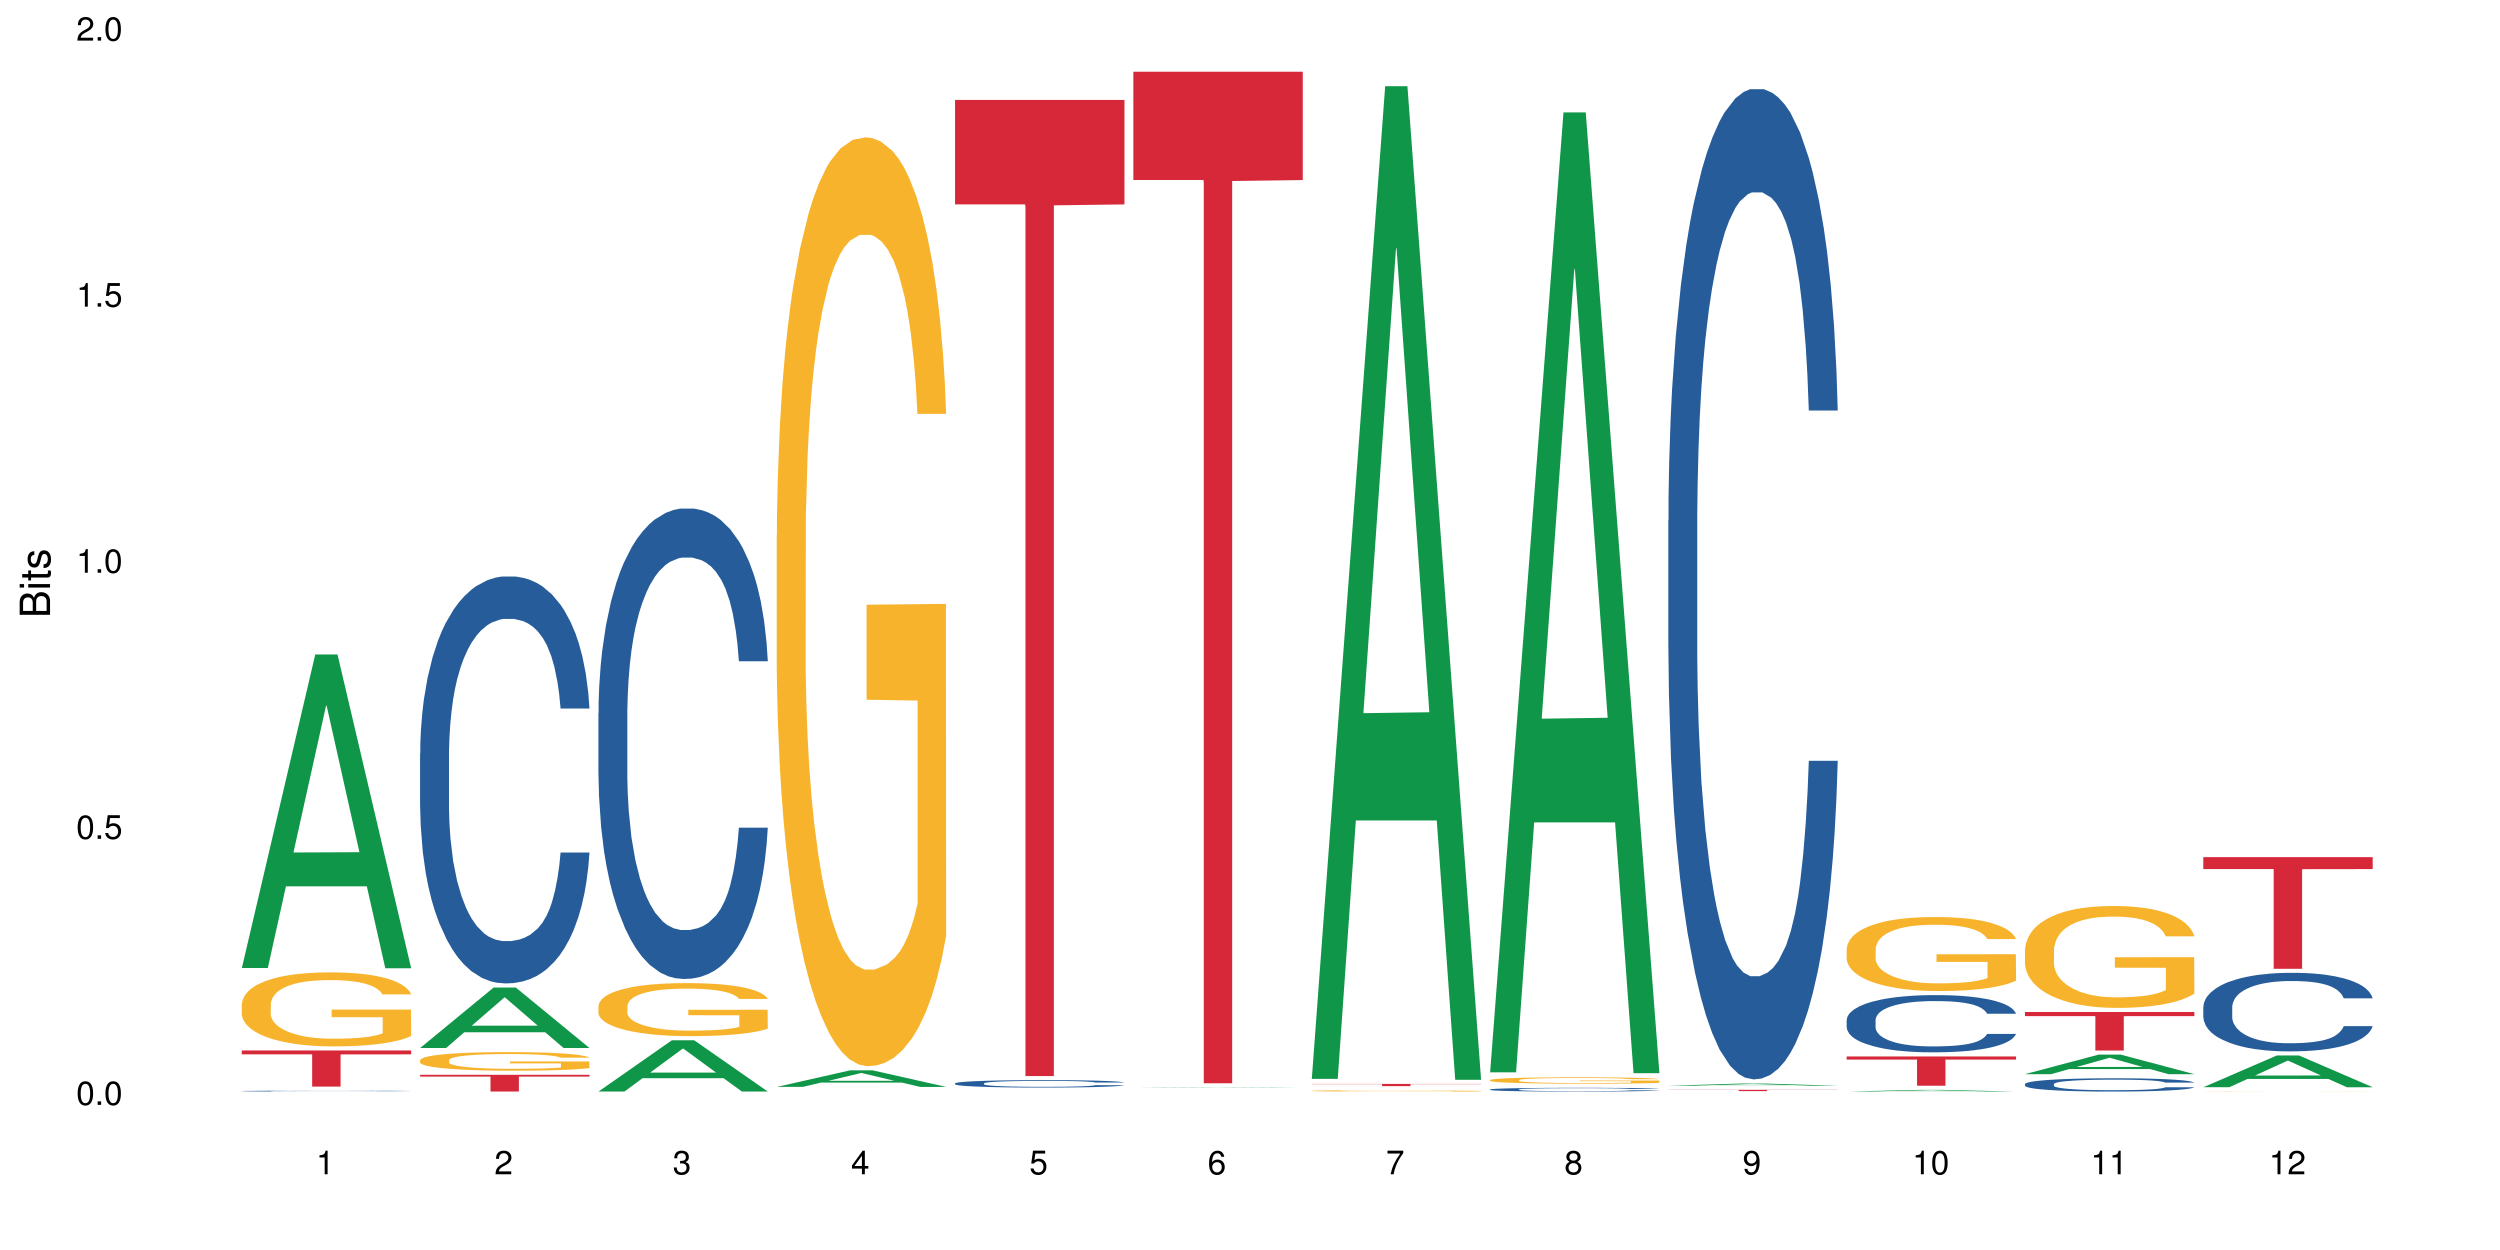 <?xml version="1.0" encoding="UTF-8"?>
<svg xmlns="http://www.w3.org/2000/svg" xmlns:xlink="http://www.w3.org/1999/xlink" width="720pt" height="360pt" viewBox="0 0 720 360" version="1.1">
<defs>
<g>
<symbol overflow="visible" id="glyph0-0">
<path style="stroke:none;" d=""/>
</symbol>
<symbol overflow="visible" id="glyph0-1">
<path style="stroke:none;" d="M 2.641 -6.797 C 2 -6.797 1.422 -6.531 1.078 -6.047 C 0.641 -5.453 0.406 -4.547 0.406 -3.297 C 0.406 -1 1.188 0.219 2.641 0.219 C 4.078 0.219 4.859 -1 4.859 -3.234 C 4.859 -4.562 4.656 -5.438 4.203 -6.047 C 3.844 -6.531 3.281 -6.797 2.641 -6.797 Z M 2.641 -6.047 C 3.547 -6.047 4 -5.125 4 -3.312 C 4 -1.375 3.562 -0.484 2.625 -0.484 C 1.734 -0.484 1.281 -1.422 1.281 -3.281 C 1.281 -5.141 1.734 -6.047 2.641 -6.047 Z M 2.641 -6.047 "/>
</symbol>
<symbol overflow="visible" id="glyph0-2">
<path style="stroke:none;" d="M 1.828 -1 L 0.828 -1 L 0.828 0 L 1.828 0 Z M 1.828 -1 "/>
</symbol>
<symbol overflow="visible" id="glyph0-3">
<path style="stroke:none;" d="M 4.562 -6.797 L 1.062 -6.797 L 0.547 -3.094 L 1.328 -3.094 C 1.719 -3.562 2.047 -3.734 2.578 -3.734 C 3.484 -3.734 4.062 -3.109 4.062 -2.094 C 4.062 -1.125 3.484 -0.531 2.578 -0.531 C 1.828 -0.531 1.375 -0.906 1.188 -1.672 L 0.328 -1.672 C 0.453 -1.109 0.547 -0.844 0.75 -0.594 C 1.125 -0.078 1.828 0.219 2.594 0.219 C 3.969 0.219 4.922 -0.781 4.922 -2.219 C 4.922 -3.562 4.031 -4.484 2.719 -4.484 C 2.25 -4.484 1.859 -4.359 1.469 -4.062 L 1.734 -5.969 L 4.562 -5.969 Z M 4.562 -6.797 "/>
</symbol>
<symbol overflow="visible" id="glyph0-4">
<path style="stroke:none;" d="M 2.484 -4.844 L 2.484 0 L 3.328 0 L 3.328 -6.797 L 2.766 -6.797 C 2.469 -5.75 2.281 -5.609 0.984 -5.453 L 0.984 -4.844 Z M 2.484 -4.844 "/>
</symbol>
<symbol overflow="visible" id="glyph0-5">
<path style="stroke:none;" d="M 4.859 -0.828 L 1.281 -0.828 C 1.359 -1.391 1.672 -1.75 2.5 -2.234 L 3.469 -2.75 C 4.406 -3.266 4.906 -3.969 4.906 -4.812 C 4.906 -5.375 4.672 -5.906 4.266 -6.266 C 3.859 -6.625 3.375 -6.797 2.719 -6.797 C 1.859 -6.797 1.219 -6.5 0.844 -5.922 C 0.609 -5.562 0.5 -5.125 0.484 -4.438 L 1.328 -4.438 C 1.359 -4.906 1.406 -5.188 1.531 -5.406 C 1.75 -5.812 2.188 -6.062 2.703 -6.062 C 3.469 -6.062 4.031 -5.516 4.031 -4.781 C 4.031 -4.25 3.719 -3.797 3.125 -3.438 L 2.234 -2.938 C 0.812 -2.141 0.406 -1.5 0.328 0 L 4.859 0 Z M 4.859 -0.828 "/>
</symbol>
<symbol overflow="visible" id="glyph0-6">
<path style="stroke:none;" d="M 2.125 -3.125 L 2.578 -3.125 C 3.516 -3.125 3.984 -2.703 3.984 -1.891 C 3.984 -1.031 3.469 -0.531 2.578 -0.531 C 1.656 -0.531 1.203 -0.984 1.156 -1.969 L 0.312 -1.969 C 0.344 -1.422 0.438 -1.078 0.609 -0.766 C 0.953 -0.109 1.625 0.219 2.547 0.219 C 3.953 0.219 4.859 -0.609 4.859 -1.906 C 4.859 -2.766 4.516 -3.25 3.703 -3.516 C 4.344 -3.766 4.656 -4.25 4.656 -4.938 C 4.656 -6.109 3.875 -6.797 2.578 -6.797 C 1.203 -6.797 0.484 -6.047 0.453 -4.609 L 1.297 -4.609 C 1.312 -5.016 1.344 -5.25 1.453 -5.453 C 1.641 -5.828 2.062 -6.062 2.594 -6.062 C 3.344 -6.062 3.797 -5.625 3.797 -4.906 C 3.797 -4.422 3.609 -4.141 3.25 -3.984 C 3.016 -3.891 2.719 -3.844 2.125 -3.844 Z M 2.125 -3.125 "/>
</symbol>
<symbol overflow="visible" id="glyph0-7">
<path style="stroke:none;" d="M 3.141 -1.625 L 3.141 0 L 3.984 0 L 3.984 -1.625 L 4.984 -1.625 L 4.984 -2.391 L 3.984 -2.391 L 3.984 -6.797 L 3.359 -6.797 L 0.266 -2.516 L 0.266 -1.625 Z M 3.141 -2.391 L 1 -2.391 L 3.141 -5.359 Z M 3.141 -2.391 "/>
</symbol>
<symbol overflow="visible" id="glyph0-8">
<path style="stroke:none;" d="M 4.781 -5.031 C 4.609 -6.141 3.891 -6.797 2.844 -6.797 C 2.094 -6.797 1.422 -6.438 1.031 -5.828 C 0.609 -5.172 0.406 -4.344 0.406 -3.094 C 0.406 -1.953 0.578 -1.234 0.984 -0.625 C 1.359 -0.078 1.953 0.219 2.703 0.219 C 3.984 0.219 4.922 -0.734 4.922 -2.078 C 4.922 -3.344 4.062 -4.234 2.844 -4.234 C 2.172 -4.234 1.641 -3.969 1.281 -3.469 C 1.281 -5.125 1.828 -6.047 2.797 -6.047 C 3.391 -6.047 3.797 -5.672 3.938 -5.031 Z M 2.734 -3.484 C 3.547 -3.484 4.062 -2.922 4.062 -2 C 4.062 -1.156 3.484 -0.531 2.703 -0.531 C 1.922 -0.531 1.328 -1.188 1.328 -2.047 C 1.328 -2.891 1.906 -3.484 2.734 -3.484 Z M 2.734 -3.484 "/>
</symbol>
<symbol overflow="visible" id="glyph0-9">
<path style="stroke:none;" d="M 4.984 -6.797 L 0.438 -6.797 L 0.438 -5.969 L 4.109 -5.969 C 2.5 -3.656 1.828 -2.234 1.328 0 L 2.219 0 C 2.594 -2.172 3.453 -4.047 4.984 -6.094 Z M 4.984 -6.797 "/>
</symbol>
<symbol overflow="visible" id="glyph0-10">
<path style="stroke:none;" d="M 3.75 -3.578 C 4.453 -4 4.688 -4.344 4.688 -4.984 C 4.688 -6.047 3.844 -6.797 2.641 -6.797 C 1.438 -6.797 0.594 -6.047 0.594 -4.984 C 0.594 -4.359 0.828 -4.016 1.516 -3.578 C 0.734 -3.203 0.359 -2.641 0.359 -1.891 C 0.359 -0.641 1.297 0.219 2.641 0.219 C 3.984 0.219 4.922 -0.641 4.922 -1.875 C 4.922 -2.641 4.531 -3.203 3.75 -3.578 Z M 2.641 -6.047 C 3.359 -6.047 3.812 -5.625 3.812 -4.969 C 3.812 -4.344 3.344 -3.922 2.641 -3.922 C 1.922 -3.922 1.453 -4.344 1.453 -4.984 C 1.453 -5.625 1.922 -6.047 2.641 -6.047 Z M 2.641 -3.203 C 3.484 -3.203 4.062 -2.672 4.062 -1.875 C 4.062 -1.062 3.484 -0.531 2.625 -0.531 C 1.797 -0.531 1.219 -1.078 1.219 -1.875 C 1.219 -2.672 1.797 -3.203 2.641 -3.203 Z M 2.641 -3.203 "/>
</symbol>
<symbol overflow="visible" id="glyph0-11">
<path style="stroke:none;" d="M 0.516 -1.547 C 0.672 -0.438 1.406 0.219 2.438 0.219 C 3.188 0.219 3.859 -0.141 4.266 -0.75 C 4.688 -1.406 4.891 -2.25 4.891 -3.484 C 4.891 -4.625 4.703 -5.359 4.312 -5.953 C 3.938 -6.5 3.344 -6.797 2.594 -6.797 C 1.297 -6.797 0.359 -5.844 0.359 -4.516 C 0.359 -3.25 1.234 -2.344 2.453 -2.344 C 3.094 -2.344 3.562 -2.578 4.016 -3.109 C 4 -1.453 3.469 -0.531 2.5 -0.531 C 1.906 -0.531 1.484 -0.906 1.359 -1.547 Z M 2.578 -6.062 C 3.375 -6.062 3.969 -5.406 3.969 -4.531 C 3.969 -3.688 3.375 -3.094 2.547 -3.094 C 1.734 -3.094 1.234 -3.672 1.234 -4.578 C 1.234 -5.438 1.797 -6.062 2.578 -6.062 Z M 2.578 -6.062 "/>
</symbol>
<symbol overflow="visible" id="glyph1-0">
<path style="stroke:none;" d=""/>
</symbol>
<symbol overflow="visible" id="glyph1-1">
<path style="stroke:none;" d="M 0 -0.953 L 0 -4.891 C 0 -5.719 -0.234 -6.344 -0.734 -6.797 C -1.188 -7.234 -1.812 -7.469 -2.5 -7.469 C -3.547 -7.469 -4.188 -7 -4.625 -5.875 C -4.984 -6.672 -5.641 -7.094 -6.531 -7.094 C -7.156 -7.094 -7.734 -6.859 -8.141 -6.391 C -8.562 -5.938 -8.75 -5.344 -8.75 -4.5 L -8.75 -0.953 Z M -4.984 -2.062 L -7.766 -2.062 L -7.766 -4.219 C -7.766 -4.844 -7.688 -5.203 -7.453 -5.5 C -7.219 -5.812 -6.859 -5.969 -6.375 -5.969 C -5.906 -5.969 -5.531 -5.812 -5.297 -5.5 C -5.062 -5.203 -4.984 -4.844 -4.984 -4.219 Z M -0.984 -2.062 L -4 -2.062 L -4 -4.781 C -4 -5.328 -3.859 -5.688 -3.578 -5.953 C -3.297 -6.219 -2.922 -6.359 -2.484 -6.359 C -2.062 -6.359 -1.688 -6.219 -1.406 -5.953 C -1.109 -5.688 -0.984 -5.328 -0.984 -4.781 Z M -0.984 -2.062 "/>
</symbol>
<symbol overflow="visible" id="glyph1-2">
<path style="stroke:none;" d="M -6.281 -1.797 L -6.281 -0.797 L 0 -0.797 L 0 -1.797 Z M -8.75 -1.797 L -8.75 -0.797 L -7.484 -0.797 L -7.484 -1.797 Z M -8.75 -1.797 "/>
</symbol>
<symbol overflow="visible" id="glyph1-3">
<path style="stroke:none;" d="M -6.281 -3.047 L -6.281 -2.016 L -8.016 -2.016 L -8.016 -1.016 L -6.281 -1.016 L -6.281 -0.172 L -5.469 -0.172 L -5.469 -1.016 L -0.719 -1.016 C -0.078 -1.016 0.281 -1.453 0.281 -2.234 C 0.281 -2.469 0.25 -2.719 0.188 -3.047 L -0.641 -3.047 C -0.609 -2.922 -0.594 -2.766 -0.594 -2.562 C -0.594 -2.141 -0.719 -2.016 -1.156 -2.016 L -5.469 -2.016 L -5.469 -3.047 Z M -6.281 -3.047 "/>
</symbol>
<symbol overflow="visible" id="glyph1-4">
<path style="stroke:none;" d="M -4.531 -5.25 C -5.766 -5.25 -6.469 -4.422 -6.469 -2.969 C -6.469 -1.516 -5.719 -0.562 -4.547 -0.562 C -3.562 -0.562 -3.094 -1.062 -2.734 -2.562 L -2.516 -3.484 C -2.344 -4.188 -2.094 -4.469 -1.625 -4.469 C -1.047 -4.469 -0.641 -3.875 -0.641 -3 C -0.641 -2.453 -0.797 -2 -1.062 -1.75 C -1.25 -1.594 -1.422 -1.531 -1.875 -1.469 L -1.875 -0.406 C -0.422 -0.453 0.281 -1.266 0.281 -2.922 C 0.281 -4.5 -0.5 -5.516 -1.719 -5.516 C -2.656 -5.516 -3.172 -4.984 -3.469 -3.734 L -3.703 -2.766 C -3.891 -1.953 -4.156 -1.609 -4.594 -1.609 C -5.172 -1.609 -5.547 -2.125 -5.547 -2.938 C -5.547 -3.75 -5.203 -4.172 -4.531 -4.203 Z M -4.531 -5.25 "/>
</symbol>
</g>
</defs>
<g id="surface92991">
<rect x="0" y="0" width="720" height="360" style="fill:rgb(100%,100%,100%);fill-opacity:1;stroke:none;"/>
<path style=" stroke:none;fill-rule:nonzero;fill:rgb(6.275%,58.824%,28.235%);fill-opacity:1;" d="M 69.629 278.781 L 69.68 278.695 L 90.793 188.488 L 97.203 188.488 L 118.418 278.863 L 110.965 278.863 L 105.648 255.273 L 82.348 255.273 L 77.137 278.781 L 69.629 278.781 L 84.59 245.516 L 103.512 245.43 L 94.074 203.254 L 93.973 203.168 L 93.867 203.422 L 84.535 245.43 L 84.59 245.516 Z M 69.629 278.781 "/>
<path style=" stroke:none;fill-rule:nonzero;fill:rgb(14.51%,36.078%,60%);fill-opacity:1;" d="M 69.629 314.223 L 69.688 314.223 L 69.688 314.219 L 69.867 314.211 L 70.285 314.199 L 70.699 314.191 L 71.77 314.176 L 73.258 314.164 L 74.805 314.152 L 75.938 314.145 L 76.949 314.141 L 79.27 314.133 L 80.754 314.129 L 82.363 314.125 L 84.324 314.121 L 85.754 314.117 L 88.965 314.113 L 101.281 314.113 L 103.188 314.117 L 104.793 314.117 L 107.59 314.121 L 110.09 314.129 L 111.219 314.133 L 113.004 314.141 L 114.371 314.148 L 115.324 314.152 L 116.395 314.164 L 117.348 314.172 L 118.062 314.184 L 118.418 314.195 L 110.09 314.195 L 109.672 314.188 L 109.195 314.18 L 108.305 314.168 L 107.41 314.164 L 106.16 314.156 L 105.031 314.152 L 103.484 314.145 L 102.117 314.145 L 100.688 314.141 L 99.32 314.141 L 96.699 314.137 L 93.668 314.137 L 92.535 314.141 L 88.965 314.141 L 87.18 314.145 L 85.934 314.148 L 84.445 314.152 L 83.434 314.156 L 82.184 314.164 L 81.289 314.168 L 80.281 314.176 L 79.684 314.184 L 79.148 314.191 L 78.672 314.199 L 78.316 314.207 L 78.078 314.215 L 77.961 314.223 L 77.961 314.262 L 78.078 314.27 L 78.375 314.277 L 79.148 314.293 L 80.281 314.305 L 81.59 314.316 L 82.84 314.324 L 83.551 314.324 L 84.504 314.328 L 85.992 314.336 L 88.133 314.34 L 89.383 314.34 L 91.285 314.344 L 98.188 314.344 L 99.734 314.34 L 101.344 314.34 L 103.543 314.336 L 104.91 314.332 L 106.102 314.328 L 106.996 314.324 L 107.59 314.32 L 108.48 314.312 L 109.195 314.305 L 109.73 314.297 L 110.09 314.289 L 118.418 314.289 L 118.062 314.297 L 117.523 314.305 L 116.988 314.312 L 116.156 314.32 L 115.203 314.328 L 113.836 314.336 L 112.707 314.344 L 111.219 314.348 L 109.852 314.352 L 108.363 314.355 L 106.16 314.363 L 104.734 314.363 L 103.188 314.367 L 101.344 314.367 L 99.02 314.371 L 89.859 314.371 L 87.418 314.367 L 84.387 314.363 L 82.184 314.359 L 80.457 314.355 L 78.969 314.348 L 77.305 314.344 L 75.164 314.332 L 73.855 314.324 L 72.961 314.316 L 71.949 314.309 L 71.234 314.301 L 70.402 314.285 L 69.809 314.27 L 69.629 314.258 Z M 69.629 314.223 "/>
<path style=" stroke:none;fill-rule:nonzero;fill:rgb(96.863%,70.196%,16.863%);fill-opacity:1;" d="M 69.629 289.176 L 69.688 289.156 L 69.688 288.766 L 69.926 287.891 L 70.523 286.684 L 71.297 285.691 L 72.129 284.91 L 72.664 284.504 L 73.555 283.918 L 74.328 283.492 L 76.293 282.613 L 78.793 281.797 L 80.16 281.445 L 81.707 281.113 L 83.91 280.746 L 84.922 280.609 L 88.016 280.297 L 91.523 280.102 L 95.391 280.043 L 97.176 280.062 L 99.617 280.141 L 102.949 280.355 L 104.852 280.551 L 106.34 280.746 L 107.887 280.996 L 109.789 281.387 L 111.574 281.855 L 113.004 282.32 L 114.43 282.906 L 115.621 283.531 L 116.633 284.211 L 117.523 285.027 L 118.062 285.711 L 118.418 286.391 L 110.148 286.391 L 109.672 285.711 L 109.137 285.184 L 108.242 284.543 L 107.352 284.074 L 106.457 283.703 L 104.793 283.199 L 103.363 282.887 L 101.578 282.613 L 99.855 282.438 L 97.891 282.32 L 96.699 282.281 L 93.547 282.281 L 90.691 282.418 L 89.027 282.574 L 87.836 282.73 L 86.168 283.023 L 85.16 283.258 L 84.562 283.414 L 82.777 284.016 L 81.59 284.562 L 80.934 284.93 L 80.102 285.516 L 79.508 286.043 L 78.852 286.82 L 78.496 287.402 L 78.02 288.727 L 77.961 292.234 L 78.137 292.973 L 78.496 293.77 L 78.969 294.473 L 79.684 295.211 L 80.398 295.777 L 81.648 296.535 L 82.719 297.043 L 83.551 297.375 L 85.16 297.898 L 85.812 298.074 L 87.359 298.426 L 88.965 298.699 L 90.93 298.93 L 92.418 299.047 L 94.797 299.145 L 97.832 299.145 L 101.402 299.027 L 103.664 298.871 L 105.211 298.719 L 106.219 298.582 L 107.469 298.367 L 108.363 298.172 L 109.195 297.957 L 110.207 297.625 L 110.207 292.973 L 95.512 292.953 L 95.512 290.773 L 118.359 290.754 L 118.418 298.367 L 117.168 298.891 L 115.621 299.398 L 114.133 299.789 L 112.586 300.117 L 110.387 300.488 L 108.602 300.723 L 105.863 300.996 L 103.363 301.172 L 100.746 301.289 L 98.426 301.344 L 95.691 301.363 L 93.25 301.324 L 90.633 301.211 L 88.551 301.055 L 86.645 300.859 L 84.742 300.605 L 82.363 300.195 L 80.816 299.867 L 79.207 299.457 L 77.602 298.969 L 76.176 298.445 L 75.223 298.035 L 74.27 297.566 L 73.258 296.984 L 72.309 296.32 L 71.594 295.719 L 70.938 295.035 L 70.461 294.395 L 69.988 293.52 L 69.75 292.816 L 69.629 292.215 Z M 69.629 289.176 "/>
<path style=" stroke:none;fill-rule:nonzero;fill:rgb(83.922%,15.686%,22.353%);fill-opacity:1;" d="M 69.629 302.543 L 118.418 302.543 L 118.418 303.656 L 98.086 303.668 L 98.086 312.934 L 89.902 312.934 L 89.902 303.676 L 89.785 303.656 L 69.629 303.656 Z M 69.629 302.543 "/>
<path style=" stroke:none;fill-rule:nonzero;fill:rgb(6.275%,58.824%,28.235%);fill-opacity:1;" d="M 120.984 301.816 L 121.039 301.797 L 142.148 284.414 L 148.559 284.414 L 169.773 301.832 L 162.32 301.832 L 157.004 297.285 L 133.703 297.285 L 128.492 301.816 L 120.984 301.816 L 135.945 295.402 L 154.867 295.387 L 145.434 287.262 L 145.328 287.242 L 145.223 287.293 L 135.895 295.387 L 135.945 295.402 Z M 120.984 301.816 "/>
<path style=" stroke:none;fill-rule:nonzero;fill:rgb(14.51%,36.078%,60%);fill-opacity:1;" d="M 120.984 217.031 L 121.047 216.922 L 121.047 214.352 L 121.223 210.281 L 121.641 205.141 L 122.055 201.605 L 123.129 195.281 L 124.613 189.176 L 126.16 184.465 L 127.293 181.676 L 128.305 179.535 L 130.625 175.57 L 132.113 173.535 L 133.719 171.715 L 135.684 169.895 L 137.109 168.82 L 140.324 167.109 L 142.703 166.359 L 144.547 166.035 L 148.535 166.035 L 150.914 166.465 L 152.637 167 L 154.543 167.859 L 156.148 168.82 L 158.945 171.18 L 161.445 174.18 L 162.574 175.895 L 164.359 179.215 L 165.727 182.426 L 166.68 185.211 L 167.75 189.176 L 168.703 193.996 L 169.418 199.461 L 169.773 204.066 L 161.445 204.066 L 161.027 199.781 L 160.551 196.461 L 159.66 192.07 L 158.766 188.961 L 157.516 185.855 L 156.387 183.82 L 154.84 181.785 L 153.473 180.5 L 152.043 179.535 L 150.676 178.891 L 148.059 178.25 L 145.023 178.25 L 143.891 178.465 L 141.57 179.32 L 140.324 180.07 L 138.539 181.57 L 137.289 182.965 L 135.801 185.105 L 134.789 186.926 L 133.539 189.711 L 132.648 192.176 L 131.637 195.711 L 131.039 198.391 L 130.504 201.391 L 130.031 204.926 L 129.672 208.676 L 129.434 212.637 L 129.316 216.496 L 129.316 233.098 L 129.434 236.957 L 129.73 241.457 L 130.504 247.988 L 131.637 253.668 L 132.945 258.168 L 134.195 261.383 L 134.906 262.883 L 135.859 264.594 L 137.348 266.738 L 139.488 268.879 L 140.738 269.738 L 142.645 270.594 L 144.605 271.023 L 147.223 271.023 L 149.543 270.594 L 151.09 270.059 L 152.699 269.203 L 154.898 267.379 L 156.27 265.668 L 157.457 263.633 L 158.352 261.594 L 158.945 259.883 L 159.84 256.559 L 160.551 252.918 L 161.086 249.168 L 161.445 245.527 L 169.773 245.527 L 169.418 249.812 L 168.883 253.988 L 168.348 257.098 L 167.512 260.844 L 166.562 264.168 L 165.191 267.918 L 164.062 270.379 L 162.574 273.059 L 161.207 275.094 L 159.719 276.914 L 157.516 279.059 L 156.09 280.129 L 154.543 281.094 L 152.699 281.949 L 150.379 282.699 L 147.879 283.129 L 145.559 283.234 L 143.059 283.02 L 141.215 282.594 L 138.777 281.629 L 135.742 279.699 L 133.539 277.664 L 131.812 275.629 L 130.328 273.488 L 128.66 270.594 L 126.52 265.879 L 125.211 262.238 L 124.316 259.238 L 123.305 255.062 L 122.594 251.312 L 121.758 245.312 L 121.164 237.707 L 120.984 231.812 Z M 120.984 217.031 "/>
<path style=" stroke:none;fill-rule:nonzero;fill:rgb(96.863%,70.196%,16.863%);fill-opacity:1;" d="M 120.984 305.305 L 121.047 305.301 L 121.047 305.203 L 121.281 304.984 L 121.879 304.68 L 122.652 304.43 L 123.484 304.234 L 124.02 304.133 L 124.914 303.984 L 125.688 303.875 L 127.648 303.656 L 130.148 303.449 L 131.516 303.363 L 133.062 303.281 L 135.266 303.188 L 136.277 303.152 L 139.371 303.074 L 142.883 303.023 L 146.75 303.012 L 148.535 303.016 L 150.973 303.035 L 154.305 303.09 L 156.207 303.137 L 157.695 303.188 L 159.242 303.25 L 161.148 303.348 L 162.934 303.465 L 164.359 303.582 L 165.789 303.73 L 166.977 303.887 L 167.988 304.059 L 168.883 304.262 L 169.418 304.434 L 169.773 304.605 L 161.504 304.605 L 161.027 304.434 L 160.492 304.301 L 159.602 304.141 L 158.707 304.023 L 157.816 303.93 L 156.148 303.805 L 154.723 303.727 L 152.938 303.656 L 151.211 303.613 L 149.246 303.582 L 148.059 303.574 L 144.902 303.574 L 142.047 303.605 L 140.383 303.648 L 139.191 303.688 L 137.527 303.758 L 136.516 303.816 L 135.918 303.855 L 134.133 304.008 L 132.945 304.145 L 132.289 304.238 L 131.457 304.387 L 130.863 304.516 L 130.207 304.715 L 129.852 304.859 L 129.375 305.191 L 129.316 306.074 L 129.492 306.258 L 129.852 306.461 L 130.328 306.637 L 131.039 306.824 L 131.754 306.965 L 133.004 307.156 L 134.074 307.281 L 134.906 307.367 L 136.516 307.496 L 137.168 307.543 L 138.715 307.629 L 140.324 307.699 L 142.285 307.758 L 143.773 307.785 L 146.152 307.812 L 149.188 307.812 L 152.758 307.781 L 155.02 307.742 L 156.566 307.703 L 157.578 307.668 L 158.828 307.613 L 159.719 307.566 L 160.551 307.512 L 161.562 307.43 L 161.562 306.258 L 146.867 306.254 L 146.867 305.707 L 169.715 305.703 L 169.773 307.613 L 168.523 307.746 L 166.977 307.875 L 165.492 307.973 L 163.941 308.055 L 161.742 308.148 L 159.957 308.207 L 157.219 308.277 L 154.723 308.32 L 152.102 308.348 L 149.781 308.363 L 147.047 308.367 L 144.605 308.359 L 141.988 308.328 L 139.906 308.289 L 138.004 308.242 L 136.098 308.18 L 133.719 308.074 L 132.172 307.992 L 130.566 307.891 L 128.957 307.766 L 127.531 307.633 L 126.578 307.531 L 125.625 307.414 L 124.613 307.27 L 123.664 307.102 L 122.949 306.949 L 122.293 306.777 L 121.82 306.617 L 121.344 306.398 L 121.105 306.219 L 120.984 306.07 Z M 120.984 305.305 "/>
<path style=" stroke:none;fill-rule:nonzero;fill:rgb(83.922%,15.686%,22.353%);fill-opacity:1;" d="M 120.984 309.547 L 169.773 309.547 L 169.773 310.062 L 149.441 310.07 L 149.441 314.371 L 141.262 314.371 L 141.262 310.074 L 141.141 310.062 L 120.984 310.062 Z M 120.984 309.547 "/>
<path style=" stroke:none;fill-rule:nonzero;fill:rgb(6.275%,58.824%,28.235%);fill-opacity:1;" d="M 172.344 314.355 L 172.395 314.344 L 193.504 299.59 L 199.914 299.59 L 221.129 314.371 L 213.676 314.371 L 208.359 310.512 L 185.059 310.512 L 179.848 314.355 L 172.344 314.355 L 187.301 308.918 L 206.223 308.902 L 196.789 302.004 L 196.684 301.992 L 196.578 302.031 L 187.25 308.902 L 187.301 308.918 Z M 172.344 314.355 "/>
<path style=" stroke:none;fill-rule:nonzero;fill:rgb(14.51%,36.078%,60%);fill-opacity:1;" d="M 172.344 205.426 L 172.402 205.301 L 172.402 202.328 L 172.578 197.621 L 172.996 191.68 L 173.414 187.594 L 174.484 180.285 L 175.973 173.227 L 177.52 167.777 L 178.648 164.559 L 179.66 162.082 L 181.98 157.5 L 183.469 155.148 L 185.074 153.043 L 187.039 150.938 L 188.465 149.699 L 191.68 147.719 L 194.059 146.852 L 195.902 146.48 L 199.891 146.48 L 202.27 146.973 L 203.996 147.594 L 205.898 148.582 L 207.504 149.699 L 210.301 152.422 L 212.801 155.891 L 213.93 157.871 L 215.715 161.711 L 217.086 165.426 L 218.035 168.645 L 219.109 173.227 L 220.059 178.801 L 220.773 185.113 L 221.129 190.441 L 212.801 190.441 L 212.383 185.488 L 211.906 181.648 L 211.016 176.57 L 210.125 172.98 L 208.875 169.387 L 207.742 167.035 L 206.195 164.684 L 204.828 163.195 L 203.398 162.082 L 202.031 161.34 L 199.414 160.598 L 196.379 160.598 L 195.25 160.844 L 192.93 161.836 L 191.68 162.699 L 189.895 164.434 L 188.645 166.043 L 187.156 168.52 L 186.145 170.625 L 184.895 173.848 L 184.004 176.695 L 182.992 180.781 L 182.398 183.875 L 181.863 187.344 L 181.387 191.43 L 181.027 195.766 L 180.789 200.348 L 180.672 204.805 L 180.672 224 L 180.789 228.457 L 181.09 233.66 L 181.863 241.211 L 182.992 247.777 L 184.301 252.977 L 185.551 256.691 L 186.266 258.426 L 187.215 260.406 L 188.703 262.883 L 190.848 265.359 L 192.094 266.352 L 194 267.344 L 195.961 267.836 L 198.582 267.836 L 200.902 267.344 L 202.449 266.723 L 204.055 265.73 L 206.258 263.625 L 207.625 261.645 L 208.812 259.293 L 209.707 256.941 L 210.301 254.957 L 211.195 251.121 L 211.906 246.91 L 212.445 242.574 L 212.801 238.363 L 221.129 238.363 L 220.773 243.316 L 220.238 248.148 L 219.703 251.738 L 218.871 256.074 L 217.918 259.91 L 216.551 264.246 L 215.418 267.094 L 213.93 270.191 L 212.562 272.543 L 211.074 274.648 L 208.875 277.125 L 207.445 278.363 L 205.898 279.477 L 204.055 280.469 L 201.734 281.336 L 199.234 281.832 L 196.914 281.953 L 194.414 281.707 L 192.57 281.211 L 190.133 280.098 L 187.098 277.867 L 184.895 275.516 L 183.172 273.164 L 181.684 270.684 L 180.016 267.344 L 177.875 261.895 L 176.566 257.684 L 175.672 254.215 L 174.664 249.387 L 173.949 245.051 L 173.117 238.117 L 172.52 229.324 L 172.344 222.512 Z M 172.344 205.426 "/>
<path style=" stroke:none;fill-rule:nonzero;fill:rgb(96.863%,70.196%,16.863%);fill-opacity:1;" d="M 172.344 289.676 L 172.402 289.664 L 172.402 289.383 L 172.641 288.758 L 173.234 287.891 L 174.008 287.18 L 174.84 286.621 L 175.375 286.328 L 176.27 285.91 L 177.043 285.602 L 179.004 284.977 L 181.504 284.391 L 182.875 284.137 L 184.422 283.902 L 186.621 283.637 L 187.633 283.539 L 190.727 283.316 L 194.238 283.176 L 198.105 283.133 L 199.891 283.148 L 202.328 283.203 L 205.66 283.355 L 207.566 283.496 L 209.051 283.637 L 210.598 283.816 L 212.504 284.098 L 214.289 284.43 L 215.715 284.766 L 217.145 285.184 L 218.336 285.633 L 219.344 286.121 L 220.238 286.707 L 220.773 287.195 L 221.129 287.684 L 212.859 287.684 L 212.383 287.195 L 211.848 286.816 L 210.957 286.355 L 210.062 286.023 L 209.172 285.758 L 207.504 285.395 L 206.078 285.172 L 204.293 284.977 L 202.566 284.852 L 200.605 284.766 L 199.414 284.738 L 196.262 284.738 L 193.402 284.836 L 191.738 284.949 L 190.547 285.059 L 188.883 285.27 L 187.871 285.438 L 187.277 285.547 L 185.492 285.98 L 184.301 286.371 L 183.648 286.637 L 182.812 287.055 L 182.219 287.43 L 181.562 287.988 L 181.207 288.406 L 180.73 289.355 L 180.672 291.867 L 180.852 292.398 L 181.207 292.969 L 181.684 293.473 L 182.398 294 L 183.109 294.406 L 184.359 294.949 L 185.43 295.312 L 186.266 295.551 L 187.871 295.926 L 188.527 296.051 L 190.074 296.305 L 191.68 296.5 L 193.641 296.668 L 195.129 296.75 L 197.508 296.82 L 200.543 296.82 L 204.113 296.734 L 206.375 296.625 L 207.922 296.512 L 208.934 296.414 L 210.184 296.262 L 211.074 296.121 L 211.906 295.969 L 212.918 295.73 L 212.918 292.398 L 198.223 292.383 L 198.223 290.82 L 221.07 290.809 L 221.129 296.262 L 219.883 296.637 L 218.336 297 L 216.848 297.281 L 215.301 297.516 L 213.098 297.781 L 211.312 297.949 L 208.578 298.145 L 206.078 298.27 L 203.461 298.355 L 201.141 298.395 L 198.402 298.41 L 195.961 298.383 L 193.344 298.297 L 191.262 298.188 L 189.359 298.047 L 187.453 297.867 L 185.074 297.574 L 183.527 297.336 L 181.922 297.043 L 180.316 296.695 L 178.887 296.316 L 177.934 296.023 L 176.984 295.691 L 175.973 295.27 L 175.02 294.797 L 174.305 294.363 L 173.652 293.875 L 173.176 293.414 L 172.699 292.789 L 172.461 292.285 L 172.344 291.852 Z M 172.344 289.676 "/>
<path style=" stroke:none;fill-rule:nonzero;fill:rgb(6.275%,58.824%,28.235%);fill-opacity:1;" d="M 223.699 313.027 L 223.75 313.023 L 244.859 308.25 L 251.273 308.25 L 272.488 313.031 L 265.031 313.031 L 259.715 311.785 L 236.418 311.785 L 231.203 313.027 L 223.699 313.027 L 238.656 311.27 L 257.578 311.266 L 248.145 309.031 L 248.039 309.027 L 247.938 309.043 L 238.605 311.266 L 238.656 311.27 Z M 223.699 313.027 "/>
<path style=" stroke:none;fill-rule:nonzero;fill:rgb(96.863%,70.196%,16.863%);fill-opacity:1;" d="M 223.699 154.129 L 223.758 153.883 L 223.758 148.996 L 223.996 138.004 L 224.59 122.855 L 225.363 110.395 L 226.195 100.621 L 226.734 95.492 L 227.625 88.16 L 228.398 82.785 L 230.363 71.793 L 232.859 61.531 L 234.23 57.133 L 235.777 52.98 L 237.977 48.336 L 238.988 46.625 L 242.082 42.719 L 245.594 40.273 L 249.461 39.539 L 251.246 39.785 L 253.684 40.762 L 257.016 43.449 L 258.922 45.895 L 260.41 48.336 L 261.957 51.512 L 263.859 56.398 L 265.645 62.262 L 267.074 68.125 L 268.5 75.457 L 269.691 83.273 L 270.703 91.824 L 271.594 102.086 L 272.129 110.637 L 272.488 119.191 L 264.215 119.191 L 263.742 110.637 L 263.203 104.043 L 262.312 95.98 L 261.422 90.117 L 260.527 85.473 L 258.863 79.121 L 257.434 75.211 L 255.648 71.793 L 253.922 69.594 L 251.961 68.125 L 250.77 67.637 L 247.617 67.637 L 244.762 69.348 L 243.094 71.301 L 241.906 73.258 L 240.238 76.922 L 239.227 79.855 L 238.633 81.809 L 236.848 89.383 L 235.656 96.223 L 235.004 100.867 L 234.168 108.195 L 233.574 114.793 L 232.922 124.566 L 232.562 131.895 L 232.086 148.508 L 232.027 192.484 L 232.207 201.77 L 232.562 211.785 L 233.039 220.582 L 233.754 229.867 L 234.469 236.953 L 235.719 246.48 L 236.789 252.832 L 237.621 256.984 L 239.227 263.582 L 239.883 265.781 L 241.43 270.18 L 243.035 273.602 L 245 276.531 L 246.484 277.996 L 248.867 279.219 L 251.898 279.219 L 255.469 277.754 L 257.73 275.801 L 259.277 273.844 L 260.289 272.133 L 261.539 269.445 L 262.43 267.004 L 263.266 264.316 L 264.277 260.164 L 264.277 201.77 L 249.578 201.527 L 249.578 174.16 L 272.426 173.918 L 272.488 269.445 L 271.238 276.043 L 269.691 282.395 L 268.203 287.281 L 266.656 291.434 L 264.453 296.078 L 262.668 299.008 L 259.934 302.43 L 257.434 304.629 L 254.816 306.094 L 252.496 306.828 L 249.758 307.07 L 247.32 306.582 L 244.699 305.117 L 242.617 303.164 L 240.715 300.719 L 238.812 297.543 L 236.43 292.414 L 234.883 288.258 L 233.277 283.129 L 231.672 277.02 L 230.242 270.426 L 229.293 265.293 L 228.34 259.43 L 227.328 252.102 L 226.375 243.793 L 225.66 236.219 L 225.008 227.668 L 224.531 219.605 L 224.055 208.609 L 223.816 199.816 L 223.699 192.242 Z M 223.699 154.129 "/>
<path style=" stroke:none;fill-rule:nonzero;fill:rgb(14.51%,36.078%,60%);fill-opacity:1;" d="M 275.055 312.012 L 275.113 312.008 L 275.113 311.961 L 275.293 311.887 L 275.711 311.793 L 276.125 311.727 L 277.195 311.613 L 278.684 311.5 L 280.23 311.414 L 281.359 311.363 L 282.371 311.324 L 284.691 311.25 L 286.18 311.215 L 287.789 311.18 L 289.75 311.148 L 291.18 311.129 L 294.391 311.098 L 296.77 311.082 L 298.617 311.078 L 302.602 311.078 L 304.98 311.086 L 306.707 311.094 L 308.613 311.109 L 310.219 311.129 L 313.016 311.172 L 315.512 311.227 L 316.645 311.258 L 318.43 311.32 L 319.797 311.379 L 320.75 311.43 L 321.82 311.5 L 322.773 311.59 L 323.484 311.688 L 323.844 311.773 L 315.512 311.773 L 315.098 311.695 L 314.621 311.633 L 313.727 311.555 L 312.836 311.496 L 311.586 311.441 L 310.457 311.402 L 308.91 311.367 L 307.539 311.344 L 306.113 311.324 L 304.742 311.312 L 302.125 311.301 L 299.09 311.301 L 297.961 311.305 L 295.641 311.32 L 294.391 311.336 L 292.605 311.363 L 291.355 311.387 L 289.871 311.426 L 288.859 311.461 L 287.609 311.512 L 286.715 311.555 L 285.703 311.621 L 285.109 311.668 L 284.574 311.723 L 284.098 311.789 L 283.742 311.855 L 283.504 311.93 L 283.383 312 L 283.383 312.305 L 283.504 312.375 L 283.801 312.457 L 284.574 312.574 L 285.703 312.68 L 287.012 312.762 L 288.262 312.82 L 288.977 312.848 L 289.93 312.879 L 291.418 312.918 L 293.559 312.957 L 294.809 312.973 L 296.711 312.988 L 298.676 312.996 L 301.293 312.996 L 303.613 312.988 L 305.16 312.98 L 306.766 312.965 L 308.969 312.93 L 310.336 312.898 L 311.527 312.863 L 312.418 312.824 L 313.016 312.793 L 313.906 312.734 L 314.621 312.668 L 315.156 312.598 L 315.512 312.531 L 323.844 312.531 L 323.484 312.609 L 322.949 312.688 L 322.414 312.742 L 321.582 312.812 L 320.629 312.871 L 319.262 312.941 L 318.133 312.984 L 316.645 313.035 L 315.273 313.07 L 313.789 313.105 L 311.586 313.145 L 310.16 313.164 L 308.613 313.18 L 306.766 313.195 L 304.445 313.211 L 301.949 313.219 L 299.629 313.219 L 297.129 313.215 L 295.285 313.207 L 292.844 313.191 L 289.809 313.156 L 287.609 313.117 L 285.883 313.082 L 284.395 313.043 L 282.73 312.988 L 280.586 312.902 L 279.277 312.836 L 278.387 312.781 L 277.375 312.707 L 276.66 312.637 L 275.828 312.527 L 275.234 312.387 L 275.055 312.281 Z M 275.055 312.012 "/>
<path style=" stroke:none;fill-rule:nonzero;fill:rgb(83.922%,15.686%,22.353%);fill-opacity:1;" d="M 275.055 28.781 L 323.844 28.781 L 323.844 58.871 L 303.508 59.137 L 303.508 309.898 L 295.328 309.898 L 295.328 59.398 L 295.211 58.871 L 275.055 58.871 Z M 275.055 28.781 "/>
<path style=" stroke:none;fill-rule:nonzero;fill:rgb(6.275%,58.824%,28.235%);fill-opacity:1;" d="M 326.41 313.312 L 326.465 313.312 L 347.574 313.168 L 353.984 313.168 L 375.199 313.312 L 367.746 313.312 L 362.43 313.273 L 339.129 313.273 L 333.918 313.312 L 326.41 313.312 L 341.371 313.258 L 360.293 313.258 L 350.855 313.191 L 350.648 313.191 L 341.32 313.258 L 341.371 313.258 Z M 326.41 313.312 "/>
<path style=" stroke:none;fill-rule:nonzero;fill:rgb(83.922%,15.686%,22.353%);fill-opacity:1;" d="M 326.41 20.664 L 375.199 20.664 L 375.199 51.848 L 354.867 52.121 L 354.867 311.988 L 346.684 311.988 L 346.684 52.395 L 346.566 51.848 L 326.41 51.848 Z M 326.41 20.664 "/>
<path style=" stroke:none;fill-rule:nonzero;fill:rgb(6.275%,58.824%,28.235%);fill-opacity:1;" d="M 377.766 310.719 L 377.82 310.453 L 398.93 24.832 L 405.34 24.832 L 426.555 310.988 L 419.102 310.988 L 413.785 236.293 L 390.484 236.293 L 385.273 310.719 L 377.766 310.719 L 392.727 205.395 L 411.648 205.125 L 402.215 71.586 L 402.109 71.316 L 402.004 72.121 L 392.676 205.125 L 392.727 205.395 Z M 377.766 310.719 "/>
<path style=" stroke:none;fill-rule:nonzero;fill:rgb(96.863%,70.196%,16.863%);fill-opacity:1;" d="M 377.766 314.152 L 377.828 314.152 L 377.828 314.145 L 378.066 314.129 L 378.66 314.109 L 379.434 314.09 L 380.266 314.078 L 380.801 314.07 L 381.695 314.059 L 382.469 314.051 L 384.43 314.035 L 386.93 314.02 L 388.297 314.016 L 389.844 314.008 L 392.047 314 L 393.059 314 L 396.152 313.992 L 399.664 313.992 L 403.531 313.988 L 405.316 313.988 L 407.754 313.992 L 411.086 313.996 L 412.988 314 L 414.477 314 L 416.023 314.008 L 417.93 314.012 L 419.715 314.023 L 421.141 314.031 L 422.57 314.039 L 423.758 314.051 L 424.77 314.062 L 425.664 314.078 L 426.199 314.09 L 426.555 314.102 L 418.285 314.102 L 417.809 314.09 L 417.273 314.082 L 416.383 314.07 L 415.488 314.062 L 414.598 314.055 L 412.93 314.047 L 411.504 314.039 L 409.719 314.035 L 407.992 314.031 L 398.828 314.031 L 397.164 314.035 L 395.973 314.039 L 394.309 314.043 L 393.297 314.047 L 392.699 314.051 L 390.918 314.059 L 389.727 314.07 L 389.07 314.078 L 388.238 314.086 L 387.645 314.098 L 386.988 314.109 L 386.633 314.121 L 386.156 314.145 L 386.098 314.207 L 386.273 314.219 L 386.633 314.234 L 387.109 314.246 L 387.824 314.262 L 388.535 314.27 L 389.785 314.285 L 390.855 314.293 L 391.691 314.301 L 393.297 314.309 L 393.949 314.312 L 395.496 314.316 L 397.105 314.324 L 399.066 314.328 L 400.555 314.328 L 402.934 314.332 L 405.969 314.332 L 409.539 314.328 L 411.801 314.324 L 413.348 314.324 L 414.359 314.32 L 415.609 314.316 L 416.5 314.312 L 417.332 314.309 L 418.344 314.305 L 418.344 314.219 L 403.648 314.219 L 403.648 314.18 L 426.496 314.18 L 426.555 314.316 L 425.305 314.328 L 423.758 314.336 L 422.273 314.344 L 420.727 314.348 L 418.523 314.355 L 416.738 314.359 L 414 314.363 L 411.504 314.367 L 408.883 314.371 L 401.387 314.371 L 398.77 314.367 L 396.688 314.363 L 394.785 314.363 L 392.879 314.355 L 390.5 314.352 L 388.953 314.344 L 387.348 314.336 L 385.738 314.328 L 384.312 314.32 L 382.406 314.305 L 381.395 314.293 L 380.445 314.281 L 379.73 314.27 L 379.074 314.258 L 378.602 314.246 L 378.125 314.23 L 377.887 314.219 L 377.766 314.207 Z M 377.766 314.152 "/>
<path style=" stroke:none;fill-rule:nonzero;fill:rgb(83.922%,15.686%,22.353%);fill-opacity:1;" d="M 377.766 312.168 L 426.555 312.168 L 426.555 312.238 L 406.223 312.238 L 406.223 312.809 L 398.043 312.809 L 398.043 312.238 L 377.766 312.238 Z M 377.766 312.168 "/>
<path style=" stroke:none;fill-rule:nonzero;fill:rgb(6.275%,58.824%,28.235%);fill-opacity:1;" d="M 429.125 308.828 L 429.176 308.566 L 450.285 32.375 L 456.695 32.375 L 477.91 309.086 L 470.457 309.086 L 465.141 236.855 L 441.84 236.855 L 436.629 308.828 L 429.125 308.828 L 444.082 206.977 L 463.004 206.715 L 453.57 77.582 L 453.465 77.324 L 453.359 78.102 L 444.031 206.715 L 444.082 206.977 Z M 429.125 308.828 "/>
<path style=" stroke:none;fill-rule:nonzero;fill:rgb(14.51%,36.078%,60%);fill-opacity:1;" d="M 429.125 313.758 L 429.184 313.758 L 429.184 313.734 L 429.363 313.695 L 429.777 313.648 L 430.195 313.613 L 431.266 313.555 L 432.754 313.5 L 434.301 313.457 L 435.43 313.43 L 436.441 313.41 L 438.762 313.375 L 440.25 313.355 L 441.855 313.34 L 443.82 313.32 L 445.246 313.312 L 448.461 313.297 L 450.84 313.289 L 452.684 313.285 L 456.672 313.285 L 459.051 313.289 L 460.777 313.293 L 462.68 313.301 L 464.285 313.312 L 467.082 313.332 L 469.582 313.359 L 470.711 313.379 L 472.496 313.406 L 473.867 313.438 L 474.816 313.465 L 475.891 313.5 L 476.84 313.543 L 477.555 313.594 L 477.91 313.637 L 469.582 313.637 L 469.164 313.598 L 468.691 313.566 L 467.797 313.527 L 466.906 313.496 L 465.656 313.469 L 464.523 313.449 L 462.977 313.43 L 461.609 313.418 L 460.18 313.41 L 458.812 313.406 L 456.195 313.398 L 453.16 313.398 L 452.031 313.402 L 449.711 313.41 L 448.461 313.414 L 446.676 313.43 L 445.426 313.441 L 443.938 313.461 L 442.926 313.48 L 441.676 313.504 L 440.785 313.527 L 439.773 313.559 L 439.18 313.586 L 438.645 313.613 L 438.168 313.645 L 437.809 313.68 L 437.57 313.719 L 437.453 313.754 L 437.453 313.906 L 437.57 313.941 L 437.871 313.984 L 438.645 314.043 L 439.773 314.098 L 441.082 314.137 L 442.332 314.168 L 443.047 314.184 L 443.996 314.199 L 445.484 314.219 L 447.629 314.238 L 448.875 314.246 L 450.781 314.254 L 452.746 314.258 L 455.363 314.258 L 457.684 314.254 L 459.23 314.25 L 460.836 314.242 L 463.039 314.223 L 464.406 314.207 L 465.598 314.188 L 466.488 314.172 L 467.082 314.156 L 467.977 314.125 L 468.691 314.09 L 469.227 314.055 L 469.582 314.023 L 477.91 314.023 L 477.555 314.062 L 477.02 314.102 L 476.484 314.129 L 475.652 314.164 L 474.699 314.195 L 473.332 314.23 L 472.199 314.25 L 470.711 314.277 L 469.344 314.297 L 467.855 314.312 L 465.656 314.332 L 464.227 314.344 L 462.68 314.352 L 460.836 314.359 L 458.516 314.367 L 456.016 314.371 L 453.695 314.371 L 451.195 314.367 L 449.352 314.363 L 446.914 314.355 L 443.879 314.34 L 441.676 314.32 L 439.953 314.301 L 438.465 314.281 L 436.797 314.254 L 434.656 314.211 L 433.348 314.176 L 432.457 314.148 L 431.445 314.109 L 430.73 314.074 L 429.898 314.02 L 429.301 313.949 L 429.125 313.895 Z M 429.125 313.758 "/>
<path style=" stroke:none;fill-rule:nonzero;fill:rgb(96.863%,70.196%,16.863%);fill-opacity:1;" d="M 429.125 311.055 L 429.184 311.055 L 429.184 311.02 L 429.422 310.945 L 430.016 310.84 L 430.789 310.754 L 431.621 310.688 L 432.156 310.652 L 433.051 310.602 L 433.824 310.562 L 435.789 310.488 L 438.285 310.418 L 439.656 310.387 L 441.203 310.359 L 443.402 310.328 L 444.414 310.316 L 447.508 310.289 L 451.02 310.273 L 454.887 310.266 L 456.672 310.27 L 459.109 310.273 L 462.441 310.293 L 464.348 310.309 L 465.832 310.328 L 467.379 310.348 L 469.285 310.383 L 471.07 310.422 L 472.496 310.465 L 473.926 310.512 L 475.117 310.566 L 476.125 310.625 L 477.02 310.695 L 477.555 310.754 L 477.91 310.812 L 469.641 310.812 L 469.164 310.754 L 468.629 310.711 L 467.738 310.656 L 466.844 310.613 L 465.953 310.582 L 464.285 310.539 L 462.859 310.512 L 461.074 310.488 L 459.348 310.473 L 457.387 310.465 L 456.195 310.461 L 453.043 310.461 L 450.188 310.473 L 448.52 310.484 L 447.328 310.5 L 445.664 310.523 L 444.652 310.543 L 444.059 310.559 L 442.273 310.609 L 441.082 310.656 L 440.43 310.688 L 439.594 310.738 L 439 310.785 L 438.344 310.852 L 437.988 310.902 L 437.512 311.016 L 437.453 311.316 L 437.633 311.383 L 437.988 311.449 L 438.465 311.512 L 439.18 311.574 L 439.891 311.625 L 441.141 311.691 L 442.215 311.734 L 443.047 311.762 L 444.652 311.809 L 445.309 311.824 L 446.855 311.852 L 448.461 311.875 L 450.422 311.895 L 451.91 311.906 L 454.293 311.914 L 457.324 311.914 L 460.895 311.906 L 463.156 311.891 L 464.703 311.879 L 465.715 311.867 L 466.965 311.848 L 467.855 311.832 L 468.691 311.812 L 469.699 311.785 L 469.699 311.383 L 455.004 311.379 L 455.004 311.191 L 477.852 311.191 L 477.91 311.848 L 476.664 311.895 L 475.117 311.938 L 473.629 311.969 L 472.082 312 L 469.879 312.031 L 468.094 312.051 L 465.359 312.074 L 462.859 312.09 L 460.242 312.098 L 457.922 312.105 L 455.184 312.105 L 452.746 312.102 L 450.125 312.094 L 448.043 312.078 L 446.141 312.062 L 444.234 312.039 L 441.855 312.004 L 440.309 311.977 L 438.703 311.941 L 437.098 311.898 L 435.668 311.855 L 434.715 311.82 L 433.766 311.777 L 432.754 311.727 L 431.801 311.672 L 431.086 311.617 L 430.434 311.559 L 429.957 311.504 L 429.48 311.43 L 429.242 311.367 L 429.125 311.316 Z M 429.125 311.055 "/>
<path style=" stroke:none;fill-rule:nonzero;fill:rgb(6.275%,58.824%,28.235%);fill-opacity:1;" d="M 480.48 312.684 L 480.531 312.684 L 501.641 312.051 L 508.055 312.051 L 529.27 312.684 L 521.812 312.684 L 516.496 312.52 L 493.199 312.52 L 487.984 312.684 L 480.48 312.684 L 495.438 312.449 L 514.359 312.449 L 504.926 312.152 L 504.82 312.152 L 504.719 312.156 L 495.387 312.449 L 495.438 312.449 Z M 480.48 312.684 "/>
<path style=" stroke:none;fill-rule:nonzero;fill:rgb(14.51%,36.078%,60%);fill-opacity:1;" d="M 480.48 149.77 L 480.539 149.512 L 480.539 143.254 L 480.719 133.348 L 481.133 120.836 L 481.551 112.234 L 482.621 96.852 L 484.109 81.996 L 485.656 70.523 L 486.785 63.746 L 487.797 58.535 L 490.117 48.887 L 491.605 43.934 L 493.211 39.504 L 495.176 35.07 L 496.605 32.465 L 499.816 28.293 L 502.195 26.469 L 504.039 25.688 L 508.027 25.688 L 510.406 26.73 L 512.133 28.035 L 514.035 30.121 L 515.645 32.465 L 518.441 38.199 L 520.938 45.5 L 522.07 49.672 L 523.855 57.75 L 525.223 65.57 L 526.176 72.348 L 527.246 81.996 L 528.195 93.727 L 528.91 107.02 L 529.27 118.23 L 520.938 118.23 L 520.523 107.801 L 520.047 99.719 L 519.152 89.031 L 518.262 81.473 L 517.012 73.914 L 515.883 68.961 L 514.336 64.008 L 512.965 60.879 L 511.539 58.535 L 510.168 56.969 L 507.551 55.406 L 504.516 55.406 L 503.387 55.926 L 501.066 58.012 L 499.816 59.836 L 498.031 63.484 L 496.781 66.875 L 495.293 72.09 L 494.285 76.52 L 493.035 83.297 L 492.141 89.293 L 491.129 97.895 L 490.535 104.414 L 490 111.711 L 489.523 120.312 L 489.168 129.438 L 488.93 139.082 L 488.809 148.469 L 488.809 188.871 L 488.93 198.258 L 489.227 209.207 L 490 225.105 L 491.129 238.922 L 492.438 249.871 L 493.688 257.691 L 494.402 261.34 L 495.355 265.512 L 496.84 270.727 L 498.984 275.941 L 500.234 278.023 L 502.137 280.109 L 504.102 281.152 L 506.719 281.152 L 509.039 280.109 L 510.586 278.809 L 512.191 276.723 L 514.395 272.289 L 515.762 268.121 L 516.953 263.168 L 517.844 258.215 L 518.441 254.043 L 519.332 245.961 L 520.047 237.098 L 520.582 227.977 L 520.938 219.113 L 529.27 219.113 L 528.91 229.539 L 528.375 239.707 L 527.84 247.266 L 527.008 256.387 L 526.055 264.469 L 524.688 273.594 L 523.555 279.59 L 522.07 286.105 L 520.699 291.059 L 519.215 295.492 L 517.012 300.703 L 515.582 303.312 L 514.035 305.656 L 512.191 307.742 L 509.871 309.566 L 507.371 310.609 L 505.051 310.871 L 502.555 310.348 L 500.711 309.305 L 498.27 306.961 L 495.234 302.27 L 493.035 297.316 L 491.309 292.363 L 489.82 287.148 L 488.156 280.109 L 486.012 268.641 L 484.703 259.777 L 483.812 252.477 L 482.801 242.312 L 482.086 233.188 L 481.254 218.59 L 480.656 200.082 L 480.48 185.746 Z M 480.48 149.77 "/>
<path style=" stroke:none;fill-rule:nonzero;fill:rgb(83.922%,15.686%,22.353%);fill-opacity:1;" d="M 480.48 313.863 L 529.27 313.863 L 529.27 313.906 L 508.934 313.906 L 508.934 314.242 L 500.754 314.242 L 500.754 313.906 L 480.48 313.906 Z M 480.48 313.863 "/>
<path style=" stroke:none;fill-rule:nonzero;fill:rgb(6.275%,58.824%,28.235%);fill-opacity:1;" d="M 531.836 314.371 L 531.887 314.371 L 553 313.879 L 559.41 313.879 L 580.625 314.371 L 573.172 314.371 L 567.855 314.242 L 544.555 314.242 L 539.344 314.371 L 531.836 314.371 L 546.797 314.191 L 565.719 314.188 L 556.281 313.961 L 556.074 313.961 L 546.742 314.188 L 546.797 314.191 Z M 531.836 314.371 "/>
<path style=" stroke:none;fill-rule:nonzero;fill:rgb(14.51%,36.078%,60%);fill-opacity:1;" d="M 531.836 293.77 L 531.895 293.754 L 531.895 293.395 L 532.074 292.82 L 532.492 292.098 L 532.906 291.602 L 533.977 290.715 L 535.465 289.855 L 537.012 289.191 L 538.145 288.801 L 539.152 288.5 L 541.477 287.941 L 542.961 287.656 L 544.57 287.402 L 546.531 287.145 L 547.961 286.996 L 551.172 286.754 L 553.555 286.648 L 555.398 286.602 L 559.383 286.602 L 561.762 286.664 L 563.488 286.738 L 565.395 286.859 L 567 286.996 L 569.797 287.324 L 572.293 287.746 L 573.426 287.988 L 575.211 288.457 L 576.578 288.906 L 577.531 289.297 L 578.602 289.855 L 579.555 290.531 L 580.266 291.301 L 580.625 291.949 L 572.293 291.949 L 571.879 291.348 L 571.402 290.879 L 570.508 290.262 L 569.617 289.824 L 568.367 289.391 L 567.238 289.102 L 565.691 288.816 L 564.32 288.637 L 562.895 288.5 L 561.527 288.41 L 558.906 288.32 L 555.875 288.32 L 554.742 288.352 L 552.422 288.469 L 551.172 288.574 L 549.387 288.785 L 548.137 288.98 L 546.652 289.285 L 545.641 289.539 L 544.391 289.93 L 543.496 290.277 L 542.484 290.773 L 541.891 291.148 L 541.355 291.57 L 540.879 292.07 L 540.523 292.598 L 540.285 293.152 L 540.164 293.695 L 540.164 296.027 L 540.285 296.57 L 540.582 297.203 L 541.355 298.121 L 542.484 298.918 L 543.797 299.551 L 545.043 300.004 L 545.758 300.215 L 546.711 300.457 L 548.199 300.758 L 550.34 301.059 L 551.59 301.18 L 553.492 301.297 L 555.457 301.359 L 558.074 301.359 L 560.395 301.297 L 561.941 301.223 L 563.547 301.102 L 565.75 300.848 L 567.117 300.605 L 568.309 300.32 L 569.199 300.035 L 569.797 299.793 L 570.688 299.324 L 571.402 298.812 L 571.938 298.285 L 572.293 297.773 L 580.625 297.773 L 580.266 298.379 L 579.73 298.965 L 579.195 299.402 L 578.363 299.93 L 577.41 300.395 L 576.043 300.922 L 574.914 301.27 L 573.426 301.645 L 572.059 301.93 L 570.57 302.188 L 568.367 302.488 L 566.941 302.637 L 565.395 302.773 L 563.547 302.895 L 561.227 303 L 558.73 303.059 L 556.41 303.074 L 553.91 303.047 L 552.066 302.984 L 549.625 302.848 L 546.59 302.578 L 544.391 302.293 L 542.664 302.008 L 541.176 301.703 L 539.512 301.297 L 537.371 300.637 L 536.059 300.125 L 535.168 299.703 L 534.156 299.113 L 533.441 298.59 L 532.609 297.746 L 532.016 296.676 L 531.836 295.848 Z M 531.836 293.77 "/>
<path style=" stroke:none;fill-rule:nonzero;fill:rgb(96.863%,70.196%,16.863%);fill-opacity:1;" d="M 531.836 273.234 L 531.895 273.215 L 531.895 272.828 L 532.133 271.949 L 532.727 270.742 L 533.5 269.75 L 534.336 268.973 L 534.871 268.562 L 535.762 267.977 L 536.535 267.551 L 538.5 266.672 L 541 265.855 L 542.367 265.504 L 543.914 265.176 L 546.117 264.805 L 547.129 264.668 L 550.223 264.355 L 553.73 264.164 L 557.598 264.105 L 559.383 264.125 L 561.824 264.199 L 565.156 264.414 L 567.059 264.609 L 568.547 264.805 L 570.094 265.059 L 571.996 265.445 L 573.781 265.914 L 575.211 266.383 L 576.637 266.965 L 577.828 267.59 L 578.84 268.27 L 579.73 269.09 L 580.266 269.77 L 580.625 270.449 L 572.355 270.449 L 571.879 269.77 L 571.344 269.242 L 570.449 268.602 L 569.559 268.133 L 568.664 267.766 L 567 267.258 L 565.57 266.945 L 563.785 266.672 L 562.062 266.5 L 560.098 266.383 L 558.906 266.344 L 555.754 266.344 L 552.898 266.48 L 551.23 266.637 L 550.043 266.789 L 548.375 267.082 L 547.363 267.316 L 546.77 267.473 L 544.984 268.074 L 543.797 268.621 L 543.141 268.992 L 542.309 269.574 L 541.711 270.102 L 541.059 270.879 L 540.703 271.465 L 540.227 272.789 L 540.164 276.293 L 540.344 277.031 L 540.703 277.832 L 541.176 278.531 L 541.891 279.27 L 542.605 279.836 L 543.855 280.594 L 544.926 281.102 L 545.758 281.434 L 547.363 281.957 L 548.02 282.133 L 549.566 282.484 L 551.172 282.758 L 553.137 282.988 L 554.625 283.105 L 557.004 283.203 L 560.039 283.203 L 563.609 283.086 L 565.867 282.93 L 567.414 282.777 L 568.426 282.641 L 569.676 282.426 L 570.57 282.23 L 571.402 282.016 L 572.414 281.684 L 572.414 277.031 L 557.719 277.012 L 557.719 274.832 L 580.566 274.812 L 580.625 282.426 L 579.375 282.949 L 577.828 283.457 L 576.34 283.848 L 574.793 284.176 L 572.594 284.547 L 570.809 284.781 L 568.07 285.055 L 565.57 285.23 L 562.953 285.348 L 560.633 285.402 L 557.895 285.422 L 555.457 285.387 L 552.84 285.27 L 550.758 285.113 L 548.852 284.918 L 546.949 284.664 L 544.57 284.254 L 543.023 283.926 L 541.414 283.516 L 539.809 283.027 L 538.379 282.504 L 537.43 282.094 L 536.477 281.629 L 535.465 281.043 L 534.512 280.383 L 533.801 279.777 L 533.145 279.098 L 532.668 278.453 L 532.191 277.578 L 531.953 276.875 L 531.836 276.273 Z M 531.836 273.234 "/>
<path style=" stroke:none;fill-rule:nonzero;fill:rgb(83.922%,15.686%,22.353%);fill-opacity:1;" d="M 531.836 304.254 L 580.625 304.254 L 580.625 305.16 L 560.289 305.168 L 560.289 312.699 L 552.109 312.699 L 552.109 305.176 L 551.992 305.16 L 531.836 305.16 Z M 531.836 304.254 "/>
<path style=" stroke:none;fill-rule:nonzero;fill:rgb(6.275%,58.824%,28.235%);fill-opacity:1;" d="M 583.191 309.363 L 583.246 309.355 L 604.355 303.73 L 610.766 303.73 L 631.98 309.367 L 624.527 309.367 L 619.211 307.895 L 595.91 307.895 L 590.699 309.363 L 583.191 309.363 L 598.152 307.289 L 617.074 307.281 L 607.637 304.652 L 607.535 304.648 L 607.43 304.664 L 598.102 307.281 L 598.152 307.289 Z M 583.191 309.363 "/>
<path style=" stroke:none;fill-rule:nonzero;fill:rgb(14.51%,36.078%,60%);fill-opacity:1;" d="M 583.191 312.211 L 583.25 312.207 L 583.25 312.121 L 583.43 311.988 L 583.848 311.824 L 584.262 311.707 L 585.336 311.5 L 586.82 311.301 L 588.367 311.148 L 589.5 311.059 L 590.512 310.988 L 592.832 310.859 L 594.32 310.793 L 595.926 310.73 L 597.887 310.672 L 599.316 310.637 L 602.527 310.582 L 604.91 310.559 L 606.754 310.547 L 610.738 310.547 L 613.121 310.559 L 614.844 310.578 L 616.75 310.605 L 618.355 310.637 L 621.152 310.715 L 623.652 310.812 L 624.781 310.867 L 626.566 310.977 L 627.934 311.082 L 628.887 311.172 L 629.957 311.301 L 630.91 311.457 L 631.625 311.637 L 631.98 311.789 L 623.652 311.789 L 623.234 311.648 L 622.758 311.539 L 621.867 311.395 L 620.973 311.293 L 619.723 311.191 L 618.594 311.125 L 617.047 311.059 L 615.68 311.02 L 614.25 310.988 L 612.883 310.965 L 610.266 310.945 L 607.23 310.945 L 606.098 310.953 L 603.777 310.98 L 602.527 311.004 L 600.746 311.055 L 599.496 311.098 L 598.008 311.168 L 596.996 311.227 L 595.746 311.32 L 594.855 311.398 L 593.844 311.516 L 593.246 311.602 L 592.711 311.699 L 592.234 311.816 L 591.879 311.938 L 591.641 312.066 L 591.523 312.191 L 591.523 312.734 L 591.641 312.859 L 591.938 313.008 L 592.711 313.219 L 593.844 313.406 L 595.152 313.551 L 596.402 313.656 L 597.113 313.707 L 598.066 313.762 L 599.555 313.832 L 601.695 313.902 L 602.945 313.93 L 604.848 313.957 L 606.812 313.973 L 609.43 313.973 L 611.75 313.957 L 613.297 313.941 L 614.906 313.914 L 617.105 313.852 L 618.477 313.797 L 619.664 313.73 L 620.559 313.664 L 621.152 313.609 L 622.043 313.5 L 622.758 313.383 L 623.293 313.258 L 623.652 313.141 L 631.98 313.141 L 631.625 313.281 L 631.09 313.418 L 630.555 313.52 L 629.719 313.641 L 628.77 313.75 L 627.398 313.871 L 626.27 313.949 L 624.781 314.039 L 623.414 314.105 L 621.926 314.164 L 619.723 314.234 L 618.297 314.27 L 616.75 314.301 L 614.906 314.328 L 612.586 314.352 L 610.086 314.367 L 607.766 314.371 L 605.266 314.363 L 603.422 314.352 L 600.98 314.316 L 597.949 314.254 L 595.746 314.188 L 594.02 314.121 L 592.535 314.051 L 590.867 313.957 L 588.727 313.805 L 587.418 313.684 L 586.523 313.586 L 585.512 313.453 L 584.797 313.328 L 583.965 313.133 L 583.371 312.887 L 583.191 312.691 Z M 583.191 312.211 "/>
<path style=" stroke:none;fill-rule:nonzero;fill:rgb(96.863%,70.196%,16.863%);fill-opacity:1;" d="M 583.191 273.496 L 583.25 273.469 L 583.25 272.934 L 583.488 271.727 L 584.086 270.062 L 584.859 268.695 L 585.691 267.625 L 586.227 267.062 L 587.117 266.258 L 587.895 265.668 L 589.855 264.461 L 592.355 263.336 L 593.723 262.852 L 595.27 262.398 L 597.473 261.887 L 598.484 261.699 L 601.578 261.27 L 605.086 261.004 L 608.953 260.922 L 610.738 260.949 L 613.18 261.055 L 616.512 261.352 L 618.414 261.621 L 619.902 261.887 L 621.449 262.234 L 623.352 262.773 L 625.137 263.414 L 626.566 264.059 L 627.996 264.863 L 629.184 265.723 L 630.195 266.66 L 631.09 267.785 L 631.625 268.723 L 631.98 269.66 L 623.711 269.66 L 623.234 268.723 L 622.699 268 L 621.805 267.113 L 620.914 266.473 L 620.023 265.961 L 618.355 265.266 L 616.926 264.836 L 615.145 264.461 L 613.418 264.219 L 611.453 264.059 L 610.266 264.004 L 607.109 264.004 L 604.254 264.191 L 602.59 264.406 L 601.398 264.621 L 599.734 265.023 L 598.723 265.348 L 598.125 265.559 L 596.34 266.391 L 595.152 267.141 L 594.496 267.652 L 593.664 268.457 L 593.07 269.18 L 592.414 270.25 L 592.059 271.055 L 591.582 272.879 L 591.523 277.703 L 591.699 278.723 L 592.059 279.82 L 592.535 280.789 L 593.246 281.805 L 593.961 282.582 L 595.211 283.629 L 596.281 284.324 L 597.113 284.781 L 598.723 285.504 L 599.375 285.746 L 600.922 286.23 L 602.527 286.605 L 604.492 286.926 L 605.98 287.086 L 608.359 287.223 L 611.395 287.223 L 614.965 287.059 L 617.227 286.848 L 618.773 286.633 L 619.785 286.445 L 621.031 286.148 L 621.926 285.883 L 622.758 285.586 L 623.77 285.129 L 623.77 278.723 L 609.074 278.695 L 609.074 275.695 L 631.922 275.668 L 631.98 286.148 L 630.73 286.871 L 629.184 287.57 L 627.695 288.105 L 626.148 288.562 L 623.949 289.07 L 622.164 289.395 L 619.426 289.77 L 616.926 290.008 L 614.309 290.172 L 611.988 290.25 L 609.254 290.277 L 606.812 290.223 L 604.195 290.062 L 602.113 289.848 L 600.207 289.582 L 598.305 289.23 L 595.926 288.668 L 594.379 288.215 L 592.77 287.648 L 591.164 286.98 L 589.738 286.258 L 588.785 285.691 L 587.832 285.051 L 586.82 284.246 L 585.871 283.336 L 585.156 282.504 L 584.5 281.566 L 584.023 280.68 L 583.551 279.473 L 583.312 278.508 L 583.191 277.676 Z M 583.191 273.496 "/>
<path style=" stroke:none;fill-rule:nonzero;fill:rgb(83.922%,15.686%,22.353%);fill-opacity:1;" d="M 583.191 291.457 L 631.98 291.457 L 631.98 292.645 L 611.648 292.656 L 611.648 302.551 L 603.465 302.551 L 603.465 292.664 L 603.348 292.645 L 583.191 292.645 Z M 583.191 291.457 "/>
<path style=" stroke:none;fill-rule:nonzero;fill:rgb(6.275%,58.824%,28.235%);fill-opacity:1;" d="M 634.547 313.117 L 634.602 313.109 L 655.711 303.98 L 662.121 303.98 L 683.336 313.125 L 675.883 313.125 L 670.566 310.738 L 647.266 310.738 L 642.055 313.117 L 634.547 313.117 L 649.508 309.75 L 668.43 309.742 L 658.996 305.477 L 658.891 305.465 L 658.785 305.492 L 649.457 309.742 L 649.508 309.75 Z M 634.547 313.117 "/>
<path style=" stroke:none;fill-rule:nonzero;fill:rgb(14.51%,36.078%,60%);fill-opacity:1;" d="M 634.547 290.027 L 634.609 290.008 L 634.609 289.512 L 634.785 288.727 L 635.203 287.734 L 635.621 287.051 L 636.691 285.832 L 638.18 284.652 L 639.727 283.746 L 640.855 283.207 L 641.867 282.793 L 644.188 282.031 L 645.676 281.637 L 647.281 281.285 L 649.246 280.934 L 650.672 280.727 L 653.887 280.398 L 656.266 280.25 L 658.109 280.191 L 662.098 280.191 L 664.477 280.273 L 666.203 280.375 L 668.105 280.543 L 669.711 280.727 L 672.508 281.184 L 675.008 281.762 L 676.137 282.09 L 677.922 282.73 L 679.293 283.352 L 680.242 283.891 L 681.312 284.652 L 682.266 285.586 L 682.98 286.637 L 683.336 287.527 L 675.008 287.527 L 674.59 286.699 L 674.113 286.059 L 673.223 285.211 L 672.328 284.613 L 671.082 284.012 L 669.949 283.621 L 668.402 283.227 L 667.035 282.98 L 665.605 282.793 L 664.238 282.672 L 661.621 282.547 L 658.586 282.547 L 657.457 282.586 L 655.137 282.754 L 653.887 282.898 L 652.102 283.188 L 650.852 283.457 L 649.363 283.867 L 648.352 284.219 L 647.102 284.758 L 646.211 285.234 L 645.199 285.914 L 644.605 286.434 L 644.066 287.012 L 643.594 287.691 L 643.234 288.418 L 642.996 289.18 L 642.879 289.926 L 642.879 293.129 L 642.996 293.871 L 643.293 294.742 L 644.066 296 L 645.199 297.098 L 646.508 297.965 L 647.758 298.586 L 648.473 298.875 L 649.422 299.207 L 650.91 299.617 L 653.051 300.031 L 654.301 300.199 L 656.207 300.363 L 658.168 300.445 L 660.789 300.445 L 663.109 300.363 L 664.656 300.258 L 666.262 300.094 L 668.461 299.742 L 669.832 299.41 L 671.02 299.02 L 671.914 298.625 L 672.508 298.297 L 673.402 297.656 L 674.113 296.953 L 674.648 296.23 L 675.008 295.527 L 683.336 295.527 L 682.98 296.352 L 682.445 297.16 L 681.91 297.758 L 681.074 298.48 L 680.125 299.121 L 678.754 299.848 L 677.625 300.32 L 676.137 300.84 L 674.77 301.23 L 673.281 301.582 L 671.082 301.996 L 669.652 302.203 L 668.105 302.387 L 666.262 302.555 L 663.941 302.699 L 661.441 302.781 L 659.121 302.801 L 656.621 302.762 L 654.777 302.676 L 652.34 302.492 L 649.305 302.121 L 647.102 301.727 L 645.379 301.336 L 643.891 300.922 L 642.223 300.363 L 640.082 299.453 L 638.773 298.75 L 637.879 298.172 L 636.867 297.367 L 636.156 296.641 L 635.32 295.484 L 634.727 294.016 L 634.547 292.879 Z M 634.547 290.027 "/>
<path style=" stroke:none;fill-rule:nonzero;fill:rgb(96.863%,70.196%,16.863%);fill-opacity:1;" d="M 634.547 314.332 L 634.609 314.332 L 634.848 314.328 L 635.441 314.328 L 636.215 314.324 L 637.047 314.32 L 637.582 314.32 L 638.477 314.316 L 639.25 314.316 L 641.211 314.312 L 643.711 314.312 L 645.078 314.309 L 652.934 314.309 L 656.445 314.305 L 664.535 314.305 L 667.867 314.309 L 674.711 314.309 L 676.496 314.312 L 677.922 314.312 L 679.352 314.316 L 680.539 314.316 L 681.551 314.32 L 682.445 314.32 L 682.98 314.324 L 683.336 314.324 L 674.59 314.324 L 674.055 314.32 L 672.27 314.32 L 671.379 314.316 L 668.285 314.316 L 666.5 314.312 L 652.754 314.312 L 651.09 314.316 L 647.699 314.316 L 646.508 314.32 L 645.852 314.32 L 645.02 314.324 L 644.426 314.324 L 643.77 314.328 L 643.414 314.328 L 642.938 314.332 L 642.879 314.344 L 643.059 314.344 L 643.414 314.348 L 643.891 314.352 L 644.605 314.352 L 645.316 314.355 L 646.566 314.355 L 647.637 314.359 L 650.73 314.359 L 652.277 314.363 L 672.391 314.363 L 673.281 314.359 L 675.125 314.359 L 675.125 314.344 L 660.43 314.344 L 660.43 314.34 L 683.277 314.34 L 683.336 314.363 L 680.539 314.363 L 679.055 314.367 L 673.52 314.367 L 670.781 314.371 L 653.469 314.371 L 651.566 314.367 L 645.734 314.367 L 644.129 314.363 L 641.094 314.363 L 640.141 314.359 L 639.188 314.359 L 638.18 314.355 L 636.512 314.355 L 635.859 314.352 L 635.383 314.348 L 634.906 314.348 L 634.668 314.344 L 634.547 314.344 Z M 634.547 314.332 "/>
<path style=" stroke:none;fill-rule:nonzero;fill:rgb(83.922%,15.686%,22.353%);fill-opacity:1;" d="M 634.547 246.852 L 683.336 246.852 L 683.336 250.293 L 663.004 250.324 L 663.004 279.012 L 654.824 279.012 L 654.824 250.355 L 654.703 250.293 L 634.547 250.293 Z M 634.547 246.852 "/>
<g style="fill:rgb(0%,0%,0%);fill-opacity:1;">
  <use xlink:href="#glyph0-1" x="21.957" y="318.198"/>
  <use xlink:href="#glyph0-2" x="27.291" y="318.198"/>
  <use xlink:href="#glyph0-1" x="29.958" y="318.198"/>
</g>
<g style="fill:rgb(0%,0%,0%);fill-opacity:1;">
  <use xlink:href="#glyph0-1" x="21.957" y="241.573"/>
  <use xlink:href="#glyph0-2" x="27.291" y="241.573"/>
  <use xlink:href="#glyph0-3" x="29.958" y="241.573"/>
</g>
<g style="fill:rgb(0%,0%,0%);fill-opacity:1;">
  <use xlink:href="#glyph0-4" x="21.957" y="164.944"/>
  <use xlink:href="#glyph0-2" x="27.291" y="164.944"/>
  <use xlink:href="#glyph0-1" x="29.958" y="164.944"/>
</g>
<g style="fill:rgb(0%,0%,0%);fill-opacity:1;">
  <use xlink:href="#glyph0-4" x="21.957" y="88.319"/>
  <use xlink:href="#glyph0-2" x="27.291" y="88.319"/>
  <use xlink:href="#glyph0-3" x="29.958" y="88.319"/>
</g>
<g style="fill:rgb(0%,0%,0%);fill-opacity:1;">
  <use xlink:href="#glyph0-5" x="21.957" y="11.694"/>
  <use xlink:href="#glyph0-2" x="27.291" y="11.694"/>
  <use xlink:href="#glyph0-1" x="29.958" y="11.694"/>
</g>
<g style="fill:rgb(0%,0%,0%);fill-opacity:1;">
  <use xlink:href="#glyph0-4" x="91.023" y="338.19"/>
</g>
<g style="fill:rgb(0%,0%,0%);fill-opacity:1;">
  <use xlink:href="#glyph0-5" x="142.379" y="338.19"/>
</g>
<g style="fill:rgb(0%,0%,0%);fill-opacity:1;">
  <use xlink:href="#glyph0-6" x="193.734" y="338.19"/>
</g>
<g style="fill:rgb(0%,0%,0%);fill-opacity:1;">
  <use xlink:href="#glyph0-7" x="245.094" y="338.19"/>
</g>
<g style="fill:rgb(0%,0%,0%);fill-opacity:1;">
  <use xlink:href="#glyph0-3" x="296.449" y="338.19"/>
</g>
<g style="fill:rgb(0%,0%,0%);fill-opacity:1;">
  <use xlink:href="#glyph0-8" x="347.805" y="338.19"/>
</g>
<g style="fill:rgb(0%,0%,0%);fill-opacity:1;">
  <use xlink:href="#glyph0-9" x="399.16" y="338.19"/>
</g>
<g style="fill:rgb(0%,0%,0%);fill-opacity:1;">
  <use xlink:href="#glyph0-10" x="450.52" y="338.19"/>
</g>
<g style="fill:rgb(0%,0%,0%);fill-opacity:1;">
  <use xlink:href="#glyph0-11" x="501.875" y="338.19"/>
</g>
<g style="fill:rgb(0%,0%,0%);fill-opacity:1;">
  <use xlink:href="#glyph0-4" x="550.73" y="338.19"/>
  <use xlink:href="#glyph0-1" x="556.064" y="338.19"/>
</g>
<g style="fill:rgb(0%,0%,0%);fill-opacity:1;">
  <use xlink:href="#glyph0-4" x="602.086" y="338.19"/>
  <use xlink:href="#glyph0-4" x="607.42" y="338.19"/>
</g>
<g style="fill:rgb(0%,0%,0%);fill-opacity:1;">
  <use xlink:href="#glyph0-4" x="653.441" y="338.19"/>
  <use xlink:href="#glyph0-5" x="658.775" y="338.19"/>
</g>
<g style="fill:rgb(0%,0%,0%);fill-opacity:1;">
  <use xlink:href="#glyph1-1" x="14.412" y="178.016"/>
  <use xlink:href="#glyph1-2" x="14.412" y="170.012"/>
  <use xlink:href="#glyph1-3" x="14.412" y="167.348"/>
  <use xlink:href="#glyph1-4" x="14.412" y="164.012"/>
</g>
</g>
</svg>
